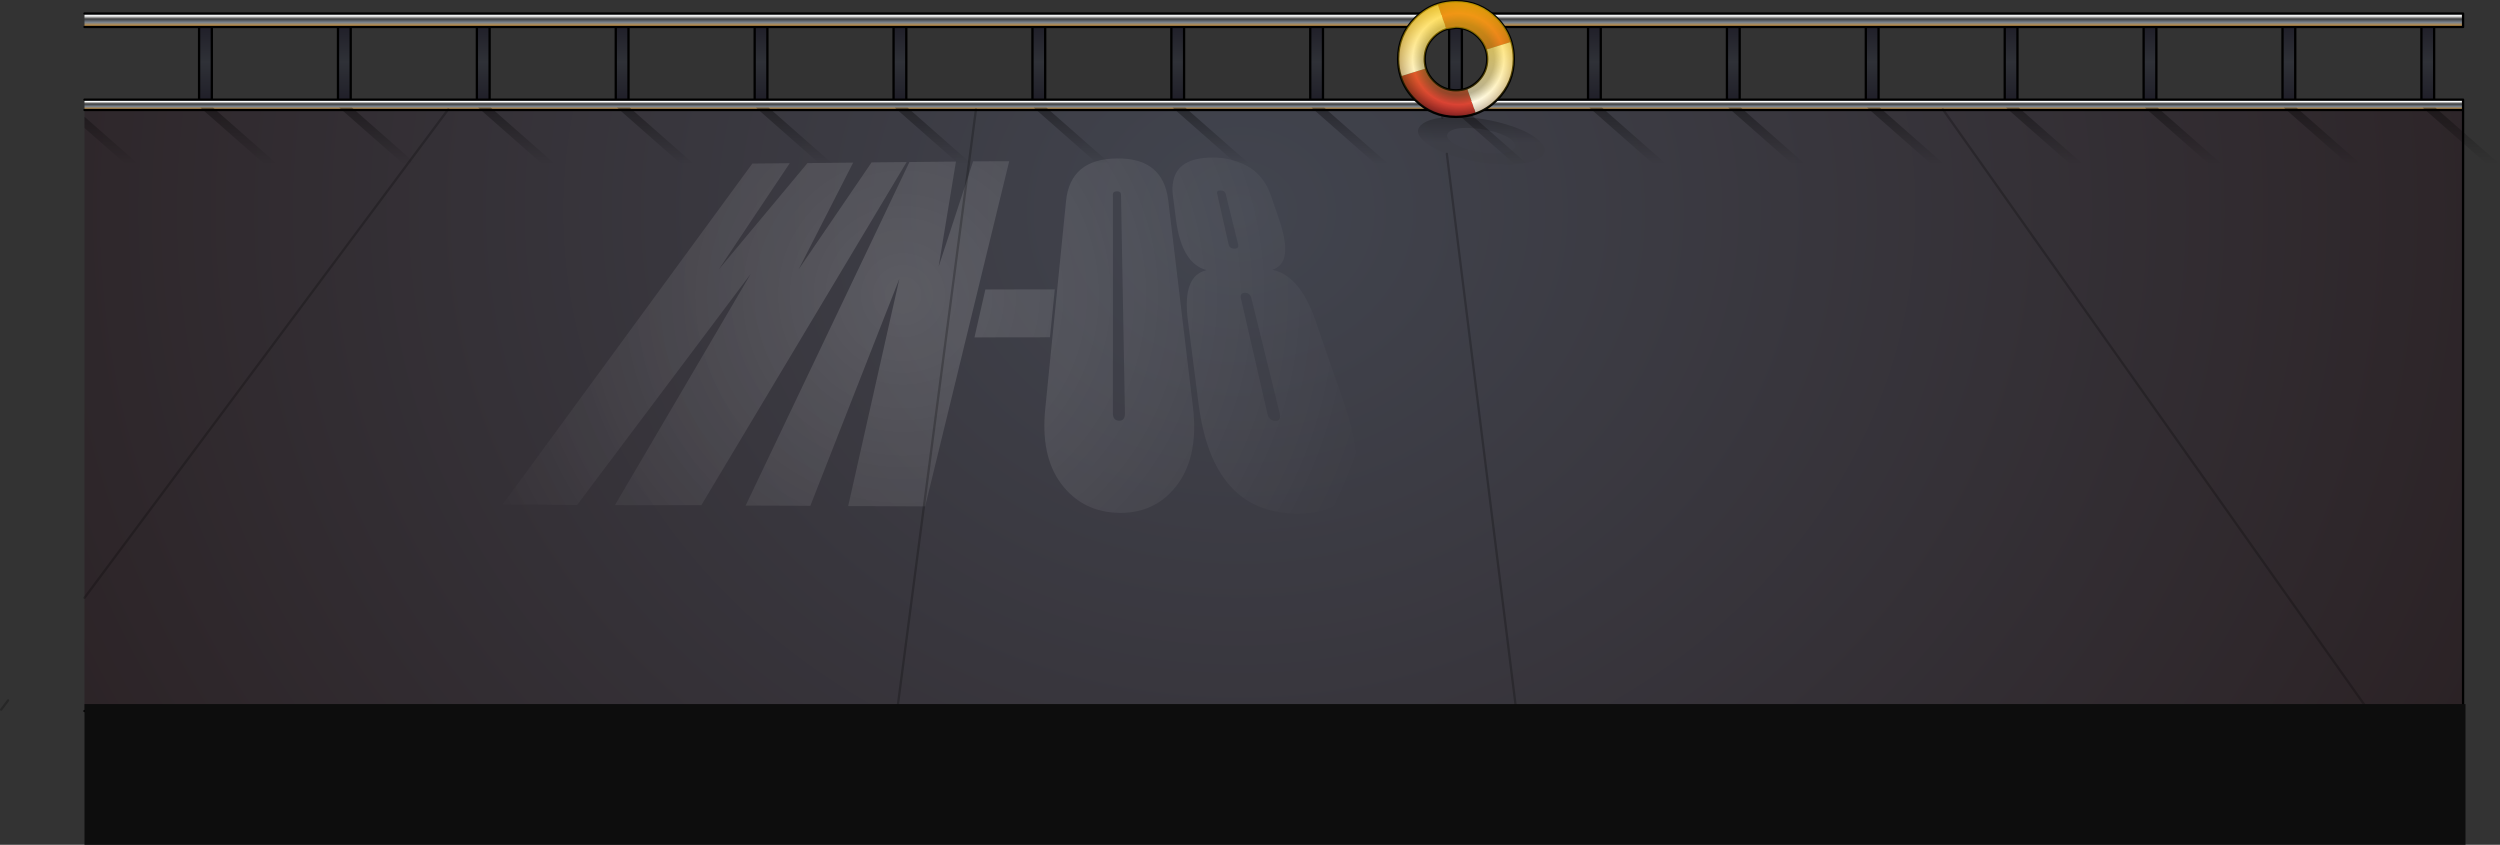 <?xml version="1.0" encoding="UTF-8" standalone="no"?>
<svg xmlns:ffdec="https://www.free-decompiler.com/flash" xmlns:xlink="http://www.w3.org/1999/xlink" ffdec:objectType="shape" height="729.9px" width="2159.9px" xmlns="http://www.w3.org/2000/svg">
  <rect width="100%" height="100%" fill="#333333" stroke="none"/>
  <g transform="matrix(2.0, 0.0, 0.0, 2.0, 1057.0, 237.8)">
    <path d="M103.0 -109.95 L103.0 -73.4 97.5 -73.4 97.5 -109.95 103.0 -109.95" fill="url(#gradient0)" fill-rule="evenodd" stroke="none"/>
    <path d="M43.0 -109.95 L43.0 -73.4 37.5 -73.4 37.5 -109.95 43.0 -109.95" fill="url(#gradient1)" fill-rule="evenodd" stroke="none"/>
    <path d="M157.5 -109.95 L163.0 -109.95 163.0 -73.4 157.5 -73.4 157.5 -109.95" fill="url(#gradient2)" fill-rule="evenodd" stroke="none"/>
    <path d="M283.0 -109.95 L283.0 -73.4 277.5 -73.4 277.5 -109.95 283.0 -109.95" fill="url(#gradient3)" fill-rule="evenodd" stroke="none"/>
    <path d="M223.0 -109.95 L223.0 -73.4 217.5 -73.4 217.5 -109.95 223.0 -109.95" fill="url(#gradient4)" fill-rule="evenodd" stroke="none"/>
    <path d="M463.0 -109.95 L463.0 -73.4 457.5 -73.4 457.5 -109.95 463.0 -109.95" fill="url(#gradient5)" fill-rule="evenodd" stroke="none"/>
    <path d="M343.0 -109.95 L343.0 -73.4 337.5 -73.4 337.5 -109.95 343.0 -109.95" fill="url(#gradient6)" fill-rule="evenodd" stroke="none"/>
    <path d="M403.0 -109.95 L403.0 -73.4 397.5 -73.4 397.5 -109.95 403.0 -109.95" fill="url(#gradient7)" fill-rule="evenodd" stroke="none"/>
    <path d="M523.0 -109.95 L523.0 -73.4 517.5 -73.4 517.5 -109.95 523.0 -109.95" fill="url(#gradient8)" fill-rule="evenodd" stroke="none"/>
    <path d="M-377.0 -109.95 L-377.0 -73.4 -382.5 -73.4 -382.5 -109.95 -377.0 -109.95" fill="url(#gradient9)" fill-rule="evenodd" stroke="none"/>
    <path d="M-437.0 -109.95 L-437.0 -73.4 -442.5 -73.4 -442.5 -109.95 -437.0 -109.95" fill="url(#gradient10)" fill-rule="evenodd" stroke="none"/>
    <path d="M-197.0 -109.95 L-197.0 -73.4 -202.5 -73.4 -202.5 -109.95 -197.0 -109.95" fill="url(#gradient11)" fill-rule="evenodd" stroke="none"/>
    <path d="M-317.0 -109.95 L-317.0 -73.4 -322.5 -73.4 -322.5 -109.95 -317.0 -109.95" fill="url(#gradient12)" fill-rule="evenodd" stroke="none"/>
    <path d="M-257.0 -109.95 L-257.0 -73.4 -262.5 -73.4 -262.5 -109.95 -257.0 -109.95" fill="url(#gradient13)" fill-rule="evenodd" stroke="none"/>
    <path d="M-17.0 -109.95 L-17.0 -73.4 -22.5 -73.4 -22.5 -109.95 -17.0 -109.95" fill="url(#gradient14)" fill-rule="evenodd" stroke="none"/>
    <path d="M-137.0 -109.95 L-137.0 -73.4 -142.5 -73.4 -142.5 -109.95 -137.0 -109.95" fill="url(#gradient15)" fill-rule="evenodd" stroke="none"/>
    <path d="M-82.5 -109.95 L-77.0 -109.95 -77.0 -73.4 -82.5 -73.4 -82.5 -109.95" fill="url(#gradient16)" fill-rule="evenodd" stroke="none"/>
    <path d="M103.0 -109.95 L103.0 -73.4 97.5 -73.4 97.5 -109.95 103.0 -109.95 M43.0 -109.95 L43.0 -73.4 37.5 -73.4 37.5 -109.95 43.0 -109.95 M157.5 -109.95 L163.0 -109.95 163.0 -73.4 157.5 -73.4 157.5 -109.95 M283.0 -109.95 L283.0 -73.4 277.5 -73.4 277.5 -109.95 283.0 -109.95 M223.0 -109.95 L223.0 -73.4 217.5 -73.4 217.5 -109.95 223.0 -109.95 M463.0 -109.95 L463.0 -73.4 457.5 -73.4 457.5 -109.95 463.0 -109.95 M343.0 -109.95 L343.0 -73.4 337.5 -73.4 337.5 -109.95 343.0 -109.95 M403.0 -109.95 L403.0 -73.4 397.5 -73.4 397.5 -109.95 403.0 -109.95 M523.0 -109.95 L523.0 -73.4 517.5 -73.4 517.5 -109.95 523.0 -109.95 M-377.0 -109.95 L-377.0 -73.4 -382.5 -73.4 -382.5 -109.95 -377.0 -109.95 M-437.0 -109.95 L-437.0 -73.4 -442.5 -73.4 -442.5 -109.95 -437.0 -109.95 M-197.0 -109.95 L-197.0 -73.4 -202.5 -73.4 -202.5 -109.95 -197.0 -109.95 M-317.0 -109.95 L-317.0 -73.4 -322.5 -73.4 -322.5 -109.95 -317.0 -109.95 M-257.0 -109.95 L-257.0 -73.4 -262.5 -73.4 -262.5 -109.95 -257.0 -109.95 M-17.0 -109.95 L-17.0 -73.4 -22.5 -73.4 -22.5 -109.95 -17.0 -109.95 M-137.0 -109.95 L-137.0 -73.4 -142.5 -73.4 -142.5 -109.95 -137.0 -109.95 M-82.5 -109.95 L-77.0 -109.95 -77.0 -73.4 -82.5 -73.4 -82.5 -109.95 Z" fill="none" stroke="#000000" stroke-linecap="round" stroke-linejoin="round" stroke-width="1.0"/>
    <path d="M535.5 -71.4 L535.5 188.25 -492.0 188.25 -492.0 -71.4 535.5 -71.4" fill="url(#gradient17)" fill-rule="evenodd" stroke="none"/>
    <path d="M-492.0 -113.05 L535.5 -113.05 535.5 -107.25 -492.0 -107.25 -492.0 -113.05" fill="url(#gradient18)" fill-rule="evenodd" stroke="none"/>
    <path d="M-492.0 -75.85 L535.5 -75.85 535.5 -71.65 535.5 -71.4 -492.0 -71.4 -492.0 -75.85" fill="url(#gradient19)" fill-rule="evenodd" stroke="none"/>
    <path d="M-492.0 -113.05 L535.5 -113.05 535.5 -107.25 -492.0 -107.25 M-492.0 -75.85 L535.5 -75.85 535.5 -71.65 M535.5 -71.4 L535.5 188.25 -492.0 188.25 M535.5 -71.4 L-492.0 -71.4" fill="none" stroke="#000000" stroke-linecap="round" stroke-linejoin="round" stroke-width="1.0"/>
    <path d="M6.35 -13.35 L0.95 -35.2 Q0.55 -36.65 -1.2 -36.6 -3.1 -36.65 -2.7 -35.2 L2.25 -13.3 Q2.65 -11.5 4.75 -11.5 6.75 -11.5 6.35 -13.35 M20.55 -34.4 L24.1 -23.95 Q30.55 -5.2 21.05 -2.35 32.9 -0.1 39.7 19.4 L52.15 55.5 Q59.45 76.6 56.5 88.2 52.6 103.05 31.75 102.95 -4.7 102.8 -10.75 55.5 L-15.35 19.6 Q-17.9 0.1 -7.2 -2.2 -17.95 -4.95 -20.45 -23.65 L-21.8 -34.1 Q-22.3 -37.75 -21.7 -40.5 -19.85 -50.8 -4.65 -50.85 3.05 -50.95 10.05 -47.3 17.35 -43.45 20.55 -34.4 M7.55 9.95 L18.95 59.6 Q19.65 62.9 22.45 62.95 25.1 62.9 24.3 59.6 L12.05 9.85 Q11.45 7.6 9.35 7.6 7.05 7.6 7.55 9.95 M-187.35 -48.4 L-218.05 -2.45 -179.7 -48.45 -159.95 -48.65 -183.5 -2.55 -152.0 -48.75 -136.85 -48.9 -225.55 99.35 -262.85 99.3 -204.2 -0.6 -279.2 99.25 -311.35 99.0 -203.5 -48.25 -187.35 -48.4 M-92.55 -49.25 L-128.85 99.85 -162.1 99.7 -140.0 1.55 -178.45 99.6 -206.4 99.5 -135.65 -48.9 -115.55 -49.1 -123.05 -3.65 -108.15 -49.2 -92.55 -49.25 M-47.75 -34.8 L-47.75 59.6 Q-47.75 62.8 -45.0 62.85 -42.5 62.85 -42.55 59.6 L-44.25 -34.8 Q-44.3 -36.25 -45.95 -36.25 -47.8 -36.25 -47.75 -34.8 M-23.85 -32.45 L-13.15 57.15 Q-10.75 77.4 -19.4 89.75 -28.6 102.7 -44.6 102.65 -60.9 102.55 -70.3 89.8 -79.05 77.85 -76.95 57.45 L-68.0 -31.95 Q-66.2 -50.3 -45.95 -50.45 -26.1 -50.7 -23.85 -32.45 M-74.95 26.8 L-107.55 26.85 -102.85 6.15 -72.85 6.1 -74.95 26.8" fill="url(#gradient20)" fill-rule="evenodd" stroke="none"/>
    <path d="M126.1 -56.45 L124.9 -58.1 Q122.45 -60.4 116.75 -62.05 L110.65 -63.3 105.45 -63.65 Q99.9 -63.7 97.65 -62.05 96.3 -61.05 96.7 -59.75 96.95 -59.0 97.9 -58.1 100.35 -55.85 106.05 -54.2 L112.9 -52.8 117.3 -52.55 Q122.9 -52.55 125.1 -54.2 126.5 -55.2 126.1 -56.45 M126.0 -63.9 Q132.95 -61.35 136.4 -58.1 138.15 -56.5 138.65 -55.05 139.4 -52.7 136.9 -50.85 132.75 -47.85 122.4 -47.8 L113.9 -48.35 Q107.7 -49.05 101.5 -50.85 98.8 -51.6 96.5 -52.45 89.8 -54.95 86.4 -58.1 84.65 -59.75 84.2 -61.2 83.75 -62.65 84.55 -63.9 85.0 -64.7 86.0 -65.4 88.8 -67.45 94.55 -68.1 L100.45 -68.4 109.65 -67.8 Q115.45 -67.1 121.35 -65.4 L126.0 -63.9" fill="url(#gradient21)" fill-rule="evenodd" stroke="none"/>
    <path d="M94.55 -68.1 L94.1 -71.7 M310.75 -71.7 L494.35 187.65 M96.5 -52.45 L126.45 187.65 M-525.0 183.65 L-528.0 187.65 M-334.85 -71.7 L-492.0 139.35 M-140.9 187.65 L-106.9 -71.7" fill="none" stroke="#000000" stroke-linecap="round" stroke-linejoin="round" stroke-opacity="0.231" stroke-width="1.0"/>
    <path d="M11.45 -47.85 L5.95 -47.85 -21.95 -72.4 -16.45 -72.4 11.45 -47.85" fill="url(#gradient22)" fill-rule="evenodd" stroke="none"/>
    <path d="M71.45 -47.85 L65.95 -47.85 38.05 -72.4 43.55 -72.4 71.45 -47.85" fill="url(#gradient23)" fill-rule="evenodd" stroke="none"/>
    <path d="M98.05 -72.4 L103.55 -72.4 131.45 -47.85 125.95 -47.85 98.05 -72.4" fill="url(#gradient24)" fill-rule="evenodd" stroke="none"/>
    <path d="M218.05 -72.4 L223.55 -72.4 251.45 -47.85 245.95 -47.85 218.05 -72.4" fill="url(#gradient25)" fill-rule="evenodd" stroke="none"/>
    <path d="M191.45 -47.85 L185.95 -47.85 158.05 -72.4 163.55 -72.4 191.45 -47.85" fill="url(#gradient26)" fill-rule="evenodd" stroke="none"/>
    <path d="M311.45 -47.85 L305.95 -47.85 278.05 -72.4 283.55 -72.4 311.45 -47.85" fill="url(#gradient27)" fill-rule="evenodd" stroke="none"/>
    <path d="M398.05 -72.4 L403.55 -72.4 431.45 -47.85 425.95 -47.85 398.05 -72.4" fill="url(#gradient28)" fill-rule="evenodd" stroke="none"/>
    <path d="M338.05 -72.4 L343.55 -72.4 371.45 -47.85 365.95 -47.85 338.05 -72.4" fill="url(#gradient29)" fill-rule="evenodd" stroke="none"/>
    <path d="M458.05 -72.4 L463.55 -72.4 491.45 -47.85 485.95 -47.85 458.05 -72.4" fill="url(#gradient30)" fill-rule="evenodd" stroke="none"/>
    <path d="M518.05 -72.4 L523.55 -72.4 551.45 -47.85 545.95 -47.85 518.05 -72.4" fill="url(#gradient31)" fill-rule="evenodd" stroke="none"/>
    <path d="M-492.0 -63.6 L-492.0 -68.45 -468.55 -47.85 -474.05 -47.85 -492.0 -63.6" fill="url(#gradient32)" fill-rule="evenodd" stroke="none"/>
    <path d="M-441.95 -72.4 L-436.45 -72.4 -408.55 -47.85 -414.05 -47.85 -441.95 -72.4" fill="url(#gradient33)" fill-rule="evenodd" stroke="none"/>
    <path d="M-381.95 -72.4 L-376.45 -72.4 -348.55 -47.85 -354.05 -47.85 -381.95 -72.4" fill="url(#gradient34)" fill-rule="evenodd" stroke="none"/>
    <path d="M-261.95 -72.4 L-256.45 -72.4 -228.55 -47.85 -234.05 -47.85 -261.95 -72.4" fill="url(#gradient35)" fill-rule="evenodd" stroke="none"/>
    <path d="M-321.95 -72.4 L-316.45 -72.4 -288.55 -47.85 -294.05 -47.85 -321.95 -72.4" fill="url(#gradient36)" fill-rule="evenodd" stroke="none"/>
    <path d="M-201.95 -72.4 L-196.45 -72.4 -168.55 -47.85 -174.05 -47.85 -201.95 -72.4" fill="url(#gradient37)" fill-rule="evenodd" stroke="none"/>
    <path d="M-141.95 -72.4 L-136.45 -72.4 -108.55 -47.85 -114.05 -47.85 -141.95 -72.4" fill="url(#gradient38)" fill-rule="evenodd" stroke="none"/>
    <path d="M-48.55 -47.85 L-54.05 -47.85 -81.95 -72.4 -76.45 -72.4 -48.55 -47.85" fill="url(#gradient39)" fill-rule="evenodd" stroke="none"/>
    <path d="M92.5 -117.2 Q96.2 -118.4 100.45 -118.4 110.8 -118.45 118.15 -111.1 122.7 -106.55 124.4 -100.85 L113.35 -97.4 Q112.4 -100.5 109.95 -102.95 106.0 -106.9 100.45 -106.9 L96.3 -106.3 92.5 -117.2 M109.05 -69.85 Q105.05 -68.4 100.45 -68.4 90.1 -68.4 82.8 -75.75 78.25 -80.3 76.55 -85.95 L87.5 -89.35 Q88.45 -86.3 90.9 -83.85 94.85 -79.9 100.45 -79.9 103.0 -79.9 105.25 -80.75 L109.05 -69.85" fill="url(#gradient40)" fill-rule="evenodd" stroke="none"/>
    <path d="M92.5 -117.2 L96.3 -106.3 Q93.3 -105.35 90.9 -102.95 86.95 -99.0 86.95 -93.4 86.95 -91.3 87.5 -89.35 L76.55 -85.95 Q75.45 -89.45 75.45 -93.4 75.45 -103.75 82.8 -111.1 87.1 -115.45 92.5 -117.2 M113.35 -97.4 L124.4 -100.85 Q125.45 -97.35 125.45 -93.4 125.45 -83.1 118.15 -75.75 114.05 -71.65 109.05 -69.85 L105.25 -80.75 Q107.85 -81.75 109.95 -83.85 113.95 -87.85 113.95 -93.4 113.95 -95.55 113.35 -97.4" fill="url(#gradient41)" fill-rule="evenodd" stroke="none"/>
    <path d="M124.4 -100.85 Q122.7 -106.55 118.15 -111.1 110.8 -118.45 100.45 -118.4 96.2 -118.4 92.5 -117.2 87.1 -115.45 82.8 -111.1 75.45 -103.75 75.45 -93.4 75.45 -89.45 76.55 -85.95 78.25 -80.3 82.8 -75.75 90.1 -68.4 100.45 -68.4 105.05 -68.4 109.05 -69.85 114.05 -71.65 118.15 -75.75 125.45 -83.1 125.45 -93.4 125.45 -97.35 124.4 -100.85 M96.3 -106.3 L100.45 -106.9 Q106.0 -106.9 109.95 -102.95 112.4 -100.5 113.35 -97.4 113.95 -95.55 113.95 -93.4 113.95 -87.85 109.95 -83.85 107.85 -81.75 105.25 -80.75 103.0 -79.9 100.45 -79.9 94.85 -79.9 90.9 -83.85 88.45 -86.3 87.5 -89.35 86.95 -91.3 86.95 -93.4 86.95 -99.0 90.9 -102.95 93.3 -105.35 96.3 -106.3 Z" fill="none" stroke="#000000" stroke-linecap="round" stroke-linejoin="round" stroke-width="1.0"/>
    <path d="M536.55 246.05 L-492.0 246.05 -492.0 185.25 536.55 185.25 536.55 246.05" fill="#0d0d0d" fill-rule="evenodd" stroke="none"/>
    <path d="M109.95 -102.95 Q106.0 -106.9 100.45 -106.9 L96.3 -106.3 Q93.3 -105.35 90.9 -102.95 86.95 -99.0 86.95 -93.4 86.95 -91.3 87.5 -89.35 88.45 -86.3 90.9 -83.85 94.85 -79.9 100.45 -79.9 103.0 -79.9 105.25 -80.75 107.85 -81.75 109.95 -83.85 113.95 -87.85 113.95 -93.4 113.95 -95.55 113.35 -97.4 112.4 -100.5 109.95 -102.95 M82.8 -111.1 Q87.1 -115.45 92.5 -117.2 96.2 -118.4 100.45 -118.4 110.8 -118.45 118.15 -111.1 122.7 -106.55 124.4 -100.85 125.45 -97.35 125.45 -93.4 125.45 -83.1 118.15 -75.75 114.05 -71.65 109.05 -69.85 105.05 -68.4 100.45 -68.4 90.1 -68.4 82.8 -75.75 78.25 -80.3 76.55 -85.95 75.45 -89.45 75.45 -93.4 75.45 -103.75 82.8 -111.1" fill="url(#gradient42)" fill-rule="evenodd" stroke="none"/>
  </g>
  <defs>
    <linearGradient gradientTransform="matrix(0.0, -0.022, 0.003, 0.0, 100.25, -91.65)" gradientUnits="userSpaceOnUse" id="gradient0" spreadMethod="pad" x1="-819.2" x2="819.2">
      <stop offset="0.0" stop-color="#1e1d27"/>
      <stop offset="0.51" stop-color="#2f3137"/>
      <stop offset="1.0" stop-color="#1e1d27"/>
    </linearGradient>
    <linearGradient gradientTransform="matrix(0.0, -0.022, 0.003, 0.0, 40.25, -91.65)" gradientUnits="userSpaceOnUse" id="gradient1" spreadMethod="pad" x1="-819.2" x2="819.2">
      <stop offset="0.0" stop-color="#1e1d27"/>
      <stop offset="0.51" stop-color="#2f3137"/>
      <stop offset="1.0" stop-color="#1e1d27"/>
    </linearGradient>
    <linearGradient gradientTransform="matrix(0.0, -0.022, 0.003, 0.0, 160.25, -91.65)" gradientUnits="userSpaceOnUse" id="gradient2" spreadMethod="pad" x1="-819.2" x2="819.2">
      <stop offset="0.0" stop-color="#1e1d27"/>
      <stop offset="0.51" stop-color="#2f3137"/>
      <stop offset="1.0" stop-color="#1e1d27"/>
    </linearGradient>
    <linearGradient gradientTransform="matrix(0.0, -0.022, 0.003, 0.0, 280.25, -91.65)" gradientUnits="userSpaceOnUse" id="gradient3" spreadMethod="pad" x1="-819.2" x2="819.2">
      <stop offset="0.0" stop-color="#1e1d27"/>
      <stop offset="0.51" stop-color="#2f3137"/>
      <stop offset="1.0" stop-color="#1e1d27"/>
    </linearGradient>
    <linearGradient gradientTransform="matrix(0.0, -0.022, 0.003, 0.0, 220.25, -91.65)" gradientUnits="userSpaceOnUse" id="gradient4" spreadMethod="pad" x1="-819.2" x2="819.2">
      <stop offset="0.0" stop-color="#1e1d27"/>
      <stop offset="0.51" stop-color="#2f3137"/>
      <stop offset="1.0" stop-color="#1e1d27"/>
    </linearGradient>
    <linearGradient gradientTransform="matrix(0.0, -0.022, 0.003, 0.0, 460.25, -91.65)" gradientUnits="userSpaceOnUse" id="gradient5" spreadMethod="pad" x1="-819.2" x2="819.2">
      <stop offset="0.0" stop-color="#1e1d27"/>
      <stop offset="0.51" stop-color="#2f3137"/>
      <stop offset="1.0" stop-color="#1e1d27"/>
    </linearGradient>
    <linearGradient gradientTransform="matrix(0.0, -0.022, 0.003, 0.0, 340.25, -91.65)" gradientUnits="userSpaceOnUse" id="gradient6" spreadMethod="pad" x1="-819.2" x2="819.2">
      <stop offset="0.0" stop-color="#1e1d27"/>
      <stop offset="0.51" stop-color="#2f3137"/>
      <stop offset="1.0" stop-color="#1e1d27"/>
    </linearGradient>
    <linearGradient gradientTransform="matrix(0.0, -0.022, 0.003, 0.0, 400.25, -91.65)" gradientUnits="userSpaceOnUse" id="gradient7" spreadMethod="pad" x1="-819.2" x2="819.2">
      <stop offset="0.0" stop-color="#1e1d27"/>
      <stop offset="0.51" stop-color="#2f3137"/>
      <stop offset="1.0" stop-color="#1e1d27"/>
    </linearGradient>
    <linearGradient gradientTransform="matrix(0.0, -0.022, 0.003, 0.0, 520.25, -91.65)" gradientUnits="userSpaceOnUse" id="gradient8" spreadMethod="pad" x1="-819.2" x2="819.2">
      <stop offset="0.0" stop-color="#1e1d27"/>
      <stop offset="0.51" stop-color="#2f3137"/>
      <stop offset="1.0" stop-color="#1e1d27"/>
    </linearGradient>
    <linearGradient gradientTransform="matrix(0.0, -0.022, 0.003, 0.0, -379.75, -91.65)" gradientUnits="userSpaceOnUse" id="gradient9" spreadMethod="pad" x1="-819.2" x2="819.2">
      <stop offset="0.0" stop-color="#1e1d27"/>
      <stop offset="0.51" stop-color="#2f3137"/>
      <stop offset="1.0" stop-color="#1e1d27"/>
    </linearGradient>
    <linearGradient gradientTransform="matrix(0.0, -0.022, 0.003, 0.0, -439.75, -91.65)" gradientUnits="userSpaceOnUse" id="gradient10" spreadMethod="pad" x1="-819.2" x2="819.2">
      <stop offset="0.0" stop-color="#1e1d27"/>
      <stop offset="0.51" stop-color="#2f3137"/>
      <stop offset="1.0" stop-color="#1e1d27"/>
    </linearGradient>
    <linearGradient gradientTransform="matrix(0.0, -0.022, 0.003, 0.0, -199.75, -91.65)" gradientUnits="userSpaceOnUse" id="gradient11" spreadMethod="pad" x1="-819.2" x2="819.2">
      <stop offset="0.0" stop-color="#1e1d27"/>
      <stop offset="0.51" stop-color="#2f3137"/>
      <stop offset="1.0" stop-color="#1e1d27"/>
    </linearGradient>
    <linearGradient gradientTransform="matrix(0.0, -0.022, 0.003, 0.0, -319.75, -91.65)" gradientUnits="userSpaceOnUse" id="gradient12" spreadMethod="pad" x1="-819.2" x2="819.2">
      <stop offset="0.0" stop-color="#1e1d27"/>
      <stop offset="0.51" stop-color="#2f3137"/>
      <stop offset="1.0" stop-color="#1e1d27"/>
    </linearGradient>
    <linearGradient gradientTransform="matrix(0.0, -0.022, 0.003, 0.0, -259.75, -91.65)" gradientUnits="userSpaceOnUse" id="gradient13" spreadMethod="pad" x1="-819.2" x2="819.2">
      <stop offset="0.0" stop-color="#1e1d27"/>
      <stop offset="0.51" stop-color="#2f3137"/>
      <stop offset="1.0" stop-color="#1e1d27"/>
    </linearGradient>
    <linearGradient gradientTransform="matrix(0.0, -0.022, 0.003, 0.0, -19.75, -91.65)" gradientUnits="userSpaceOnUse" id="gradient14" spreadMethod="pad" x1="-819.2" x2="819.2">
      <stop offset="0.0" stop-color="#1e1d27"/>
      <stop offset="0.51" stop-color="#2f3137"/>
      <stop offset="1.0" stop-color="#1e1d27"/>
    </linearGradient>
    <linearGradient gradientTransform="matrix(0.0, -0.022, 0.003, 0.0, -139.75, -91.65)" gradientUnits="userSpaceOnUse" id="gradient15" spreadMethod="pad" x1="-819.2" x2="819.2">
      <stop offset="0.0" stop-color="#1e1d27"/>
      <stop offset="0.51" stop-color="#2f3137"/>
      <stop offset="1.0" stop-color="#1e1d27"/>
    </linearGradient>
    <linearGradient gradientTransform="matrix(0.0, -0.022, 0.003, 0.0, -79.75, -91.65)" gradientUnits="userSpaceOnUse" id="gradient16" spreadMethod="pad" x1="-819.2" x2="819.2">
      <stop offset="0.0" stop-color="#1e1d27"/>
      <stop offset="0.51" stop-color="#2f3137"/>
      <stop offset="1.0" stop-color="#1e1d27"/>
    </linearGradient>
    <radialGradient cx="0" cy="0" gradientTransform="matrix(0.713, 0.0, 0.0, 0.62, 6.9, -27.65)" gradientUnits="userSpaceOnUse" id="gradient17" r="819.2" spreadMethod="pad">
      <stop offset="0.0" stop-color="#42454f"/>
      <stop offset="1.0" stop-color="#2b2225"/>
    </radialGradient>
    <linearGradient gradientTransform="matrix(0.0, -0.004, 0.628, 0.0, 21.05, -110.15)" gradientUnits="userSpaceOnUse" id="gradient18" spreadMethod="pad" x1="-819.2" x2="819.2">
      <stop offset="0.0" stop-color="#f29915"/>
      <stop offset="0.361" stop-color="#79828e"/>
      <stop offset="0.584" stop-color="#3c3c3c"/>
      <stop offset="0.792" stop-color="#ffffff"/>
      <stop offset="1.0" stop-color="#717983"/>
    </linearGradient>
    <linearGradient gradientTransform="matrix(0.0, -0.003, 0.628, 0.0, 21.05, -73.6)" gradientUnits="userSpaceOnUse" id="gradient19" spreadMethod="pad" x1="-819.2" x2="819.2">
      <stop offset="0.0" stop-color="#f29915"/>
      <stop offset="0.361" stop-color="#79828e"/>
      <stop offset="0.584" stop-color="#3c3c3c"/>
      <stop offset="0.792" stop-color="#ffffff"/>
      <stop offset="1.0" stop-color="#717983"/>
    </linearGradient>
    <radialGradient cx="0" cy="0" gradientTransform="matrix(0.256, 0.0, 0.0, 0.256, -138.4, 8.65)" gradientUnits="userSpaceOnUse" id="gradient20" r="819.2" spreadMethod="pad">
      <stop offset="0.0" stop-color="#ffffff" stop-opacity="0.161"/>
      <stop offset="1.0" stop-color="#ffffff" stop-opacity="0.0"/>
    </radialGradient>
    <linearGradient gradientTransform="matrix(-0.013, -0.013, -0.433, 0.0, 441.4, -58.1)" gradientUnits="userSpaceOnUse" id="gradient21" spreadMethod="pad" x1="-819.2" x2="819.2">
      <stop offset="0.471" stop-color="#000000" stop-opacity="0.024"/>
      <stop offset="1.0" stop-color="#000000" stop-opacity="0.251"/>
    </linearGradient>
    <linearGradient gradientTransform="matrix(0.017, 0.015, 0.003, 0.0, -5.3, -60.15)" gradientUnits="userSpaceOnUse" id="gradient22" spreadMethod="pad" x1="-819.2" x2="819.2">
      <stop offset="0.0" stop-color="#000000" stop-opacity="0.353"/>
      <stop offset="1.0" stop-color="#000000" stop-opacity="0.0"/>
    </linearGradient>
    <linearGradient gradientTransform="matrix(0.017, 0.015, 0.003, 0.0, 54.7, -60.15)" gradientUnits="userSpaceOnUse" id="gradient23" spreadMethod="pad" x1="-819.2" x2="819.2">
      <stop offset="0.0" stop-color="#000000" stop-opacity="0.353"/>
      <stop offset="1.0" stop-color="#000000" stop-opacity="0.0"/>
    </linearGradient>
    <linearGradient gradientTransform="matrix(0.017, 0.015, 0.003, 0.0, 114.7, -60.15)" gradientUnits="userSpaceOnUse" id="gradient24" spreadMethod="pad" x1="-819.2" x2="819.2">
      <stop offset="0.0" stop-color="#000000" stop-opacity="0.353"/>
      <stop offset="1.0" stop-color="#000000" stop-opacity="0.0"/>
    </linearGradient>
    <linearGradient gradientTransform="matrix(0.017, 0.015, 0.003, 0.0, 234.7, -60.15)" gradientUnits="userSpaceOnUse" id="gradient25" spreadMethod="pad" x1="-819.2" x2="819.2">
      <stop offset="0.0" stop-color="#000000" stop-opacity="0.353"/>
      <stop offset="1.0" stop-color="#000000" stop-opacity="0.0"/>
    </linearGradient>
    <linearGradient gradientTransform="matrix(0.017, 0.015, 0.003, 0.0, 174.7, -60.15)" gradientUnits="userSpaceOnUse" id="gradient26" spreadMethod="pad" x1="-819.2" x2="819.2">
      <stop offset="0.0" stop-color="#000000" stop-opacity="0.353"/>
      <stop offset="1.0" stop-color="#000000" stop-opacity="0.0"/>
    </linearGradient>
    <linearGradient gradientTransform="matrix(0.017, 0.015, 0.003, 0.0, 294.7, -60.15)" gradientUnits="userSpaceOnUse" id="gradient27" spreadMethod="pad" x1="-819.2" x2="819.2">
      <stop offset="0.0" stop-color="#000000" stop-opacity="0.353"/>
      <stop offset="1.0" stop-color="#000000" stop-opacity="0.0"/>
    </linearGradient>
    <linearGradient gradientTransform="matrix(0.017, 0.015, 0.003, 0.0, 414.7, -60.15)" gradientUnits="userSpaceOnUse" id="gradient28" spreadMethod="pad" x1="-819.2" x2="819.2">
      <stop offset="0.0" stop-color="#000000" stop-opacity="0.353"/>
      <stop offset="1.0" stop-color="#000000" stop-opacity="0.0"/>
    </linearGradient>
    <linearGradient gradientTransform="matrix(0.017, 0.015, 0.003, 0.0, 354.7, -60.15)" gradientUnits="userSpaceOnUse" id="gradient29" spreadMethod="pad" x1="-819.2" x2="819.2">
      <stop offset="0.0" stop-color="#000000" stop-opacity="0.353"/>
      <stop offset="1.0" stop-color="#000000" stop-opacity="0.0"/>
    </linearGradient>
    <linearGradient gradientTransform="matrix(0.017, 0.015, 0.003, 0.0, 474.7, -60.15)" gradientUnits="userSpaceOnUse" id="gradient30" spreadMethod="pad" x1="-819.2" x2="819.2">
      <stop offset="0.0" stop-color="#000000" stop-opacity="0.353"/>
      <stop offset="1.0" stop-color="#000000" stop-opacity="0.0"/>
    </linearGradient>
    <linearGradient gradientTransform="matrix(0.017, 0.015, 0.003, 0.0, 534.7, -60.15)" gradientUnits="userSpaceOnUse" id="gradient31" spreadMethod="pad" x1="-819.2" x2="819.2">
      <stop offset="0.0" stop-color="#000000" stop-opacity="0.353"/>
      <stop offset="1.0" stop-color="#000000" stop-opacity="0.0"/>
    </linearGradient>
    <linearGradient gradientTransform="matrix(0.017, 0.015, 0.003, 0.0, -485.3, -60.15)" gradientUnits="userSpaceOnUse" id="gradient32" spreadMethod="pad" x1="-819.2" x2="819.2">
      <stop offset="0.0" stop-color="#000000" stop-opacity="0.353"/>
      <stop offset="1.0" stop-color="#000000" stop-opacity="0.0"/>
    </linearGradient>
    <linearGradient gradientTransform="matrix(0.017, 0.015, 0.003, 0.0, -425.3, -60.15)" gradientUnits="userSpaceOnUse" id="gradient33" spreadMethod="pad" x1="-819.2" x2="819.2">
      <stop offset="0.0" stop-color="#000000" stop-opacity="0.353"/>
      <stop offset="1.0" stop-color="#000000" stop-opacity="0.0"/>
    </linearGradient>
    <linearGradient gradientTransform="matrix(0.017, 0.015, 0.003, 0.0, -365.3, -60.15)" gradientUnits="userSpaceOnUse" id="gradient34" spreadMethod="pad" x1="-819.2" x2="819.2">
      <stop offset="0.0" stop-color="#000000" stop-opacity="0.353"/>
      <stop offset="1.0" stop-color="#000000" stop-opacity="0.0"/>
    </linearGradient>
    <linearGradient gradientTransform="matrix(0.017, 0.015, 0.003, 0.0, -245.3, -60.15)" gradientUnits="userSpaceOnUse" id="gradient35" spreadMethod="pad" x1="-819.2" x2="819.2">
      <stop offset="0.0" stop-color="#000000" stop-opacity="0.353"/>
      <stop offset="1.0" stop-color="#000000" stop-opacity="0.0"/>
    </linearGradient>
    <linearGradient gradientTransform="matrix(0.017, 0.015, 0.003, 0.0, -305.3, -60.15)" gradientUnits="userSpaceOnUse" id="gradient36" spreadMethod="pad" x1="-819.2" x2="819.2">
      <stop offset="0.0" stop-color="#000000" stop-opacity="0.353"/>
      <stop offset="1.0" stop-color="#000000" stop-opacity="0.0"/>
    </linearGradient>
    <linearGradient gradientTransform="matrix(0.017, 0.015, 0.003, 0.0, -185.3, -60.15)" gradientUnits="userSpaceOnUse" id="gradient37" spreadMethod="pad" x1="-819.2" x2="819.2">
      <stop offset="0.0" stop-color="#000000" stop-opacity="0.353"/>
      <stop offset="1.0" stop-color="#000000" stop-opacity="0.0"/>
    </linearGradient>
    <linearGradient gradientTransform="matrix(0.017, 0.015, 0.003, 0.0, -125.3, -60.15)" gradientUnits="userSpaceOnUse" id="gradient38" spreadMethod="pad" x1="-819.2" x2="819.2">
      <stop offset="0.0" stop-color="#000000" stop-opacity="0.353"/>
      <stop offset="1.0" stop-color="#000000" stop-opacity="0.0"/>
    </linearGradient>
    <linearGradient gradientTransform="matrix(0.017, 0.015, 0.003, 0.0, -65.3, -60.15)" gradientUnits="userSpaceOnUse" id="gradient39" spreadMethod="pad" x1="-819.2" x2="819.2">
      <stop offset="0.0" stop-color="#000000" stop-opacity="0.353"/>
      <stop offset="1.0" stop-color="#000000" stop-opacity="0.0"/>
    </linearGradient>
    <radialGradient cx="0" cy="0" gradientTransform="matrix(0.031, 0.0, 0.0, 0.031, 101.45, -93.4)" gradientUnits="userSpaceOnUse" id="gradient40" r="819.2" spreadMethod="pad">
      <stop offset="0.612" stop-color="#833030"/>
      <stop offset="0.776" stop-color="#d83838"/>
      <stop offset="1.0" stop-color="#7a1f1f"/>
    </radialGradient>
    <radialGradient cx="0" cy="0" gradientTransform="matrix(0.031, 0.0, 0.0, 0.031, 101.45, -93.4)" gradientUnits="userSpaceOnUse" id="gradient41" r="819.2" spreadMethod="pad">
      <stop offset="0.612" stop-color="#aeaeae"/>
      <stop offset="0.776" stop-color="#ffffff"/>
      <stop offset="1.0" stop-color="#b8a79c"/>
    </radialGradient>
    <linearGradient gradientTransform="matrix(-0.004, 0.03, -0.03, -0.004, 100.45, -93.4)" gradientUnits="userSpaceOnUse" id="gradient42" spreadMethod="pad" x1="-819.2" x2="819.2">
      <stop offset="0.0" stop-color="#ffcc00" stop-opacity="0.714"/>
      <stop offset="1.0" stop-color="#ffcc00" stop-opacity="0.0"/>
    </linearGradient>
  </defs>
</svg>
